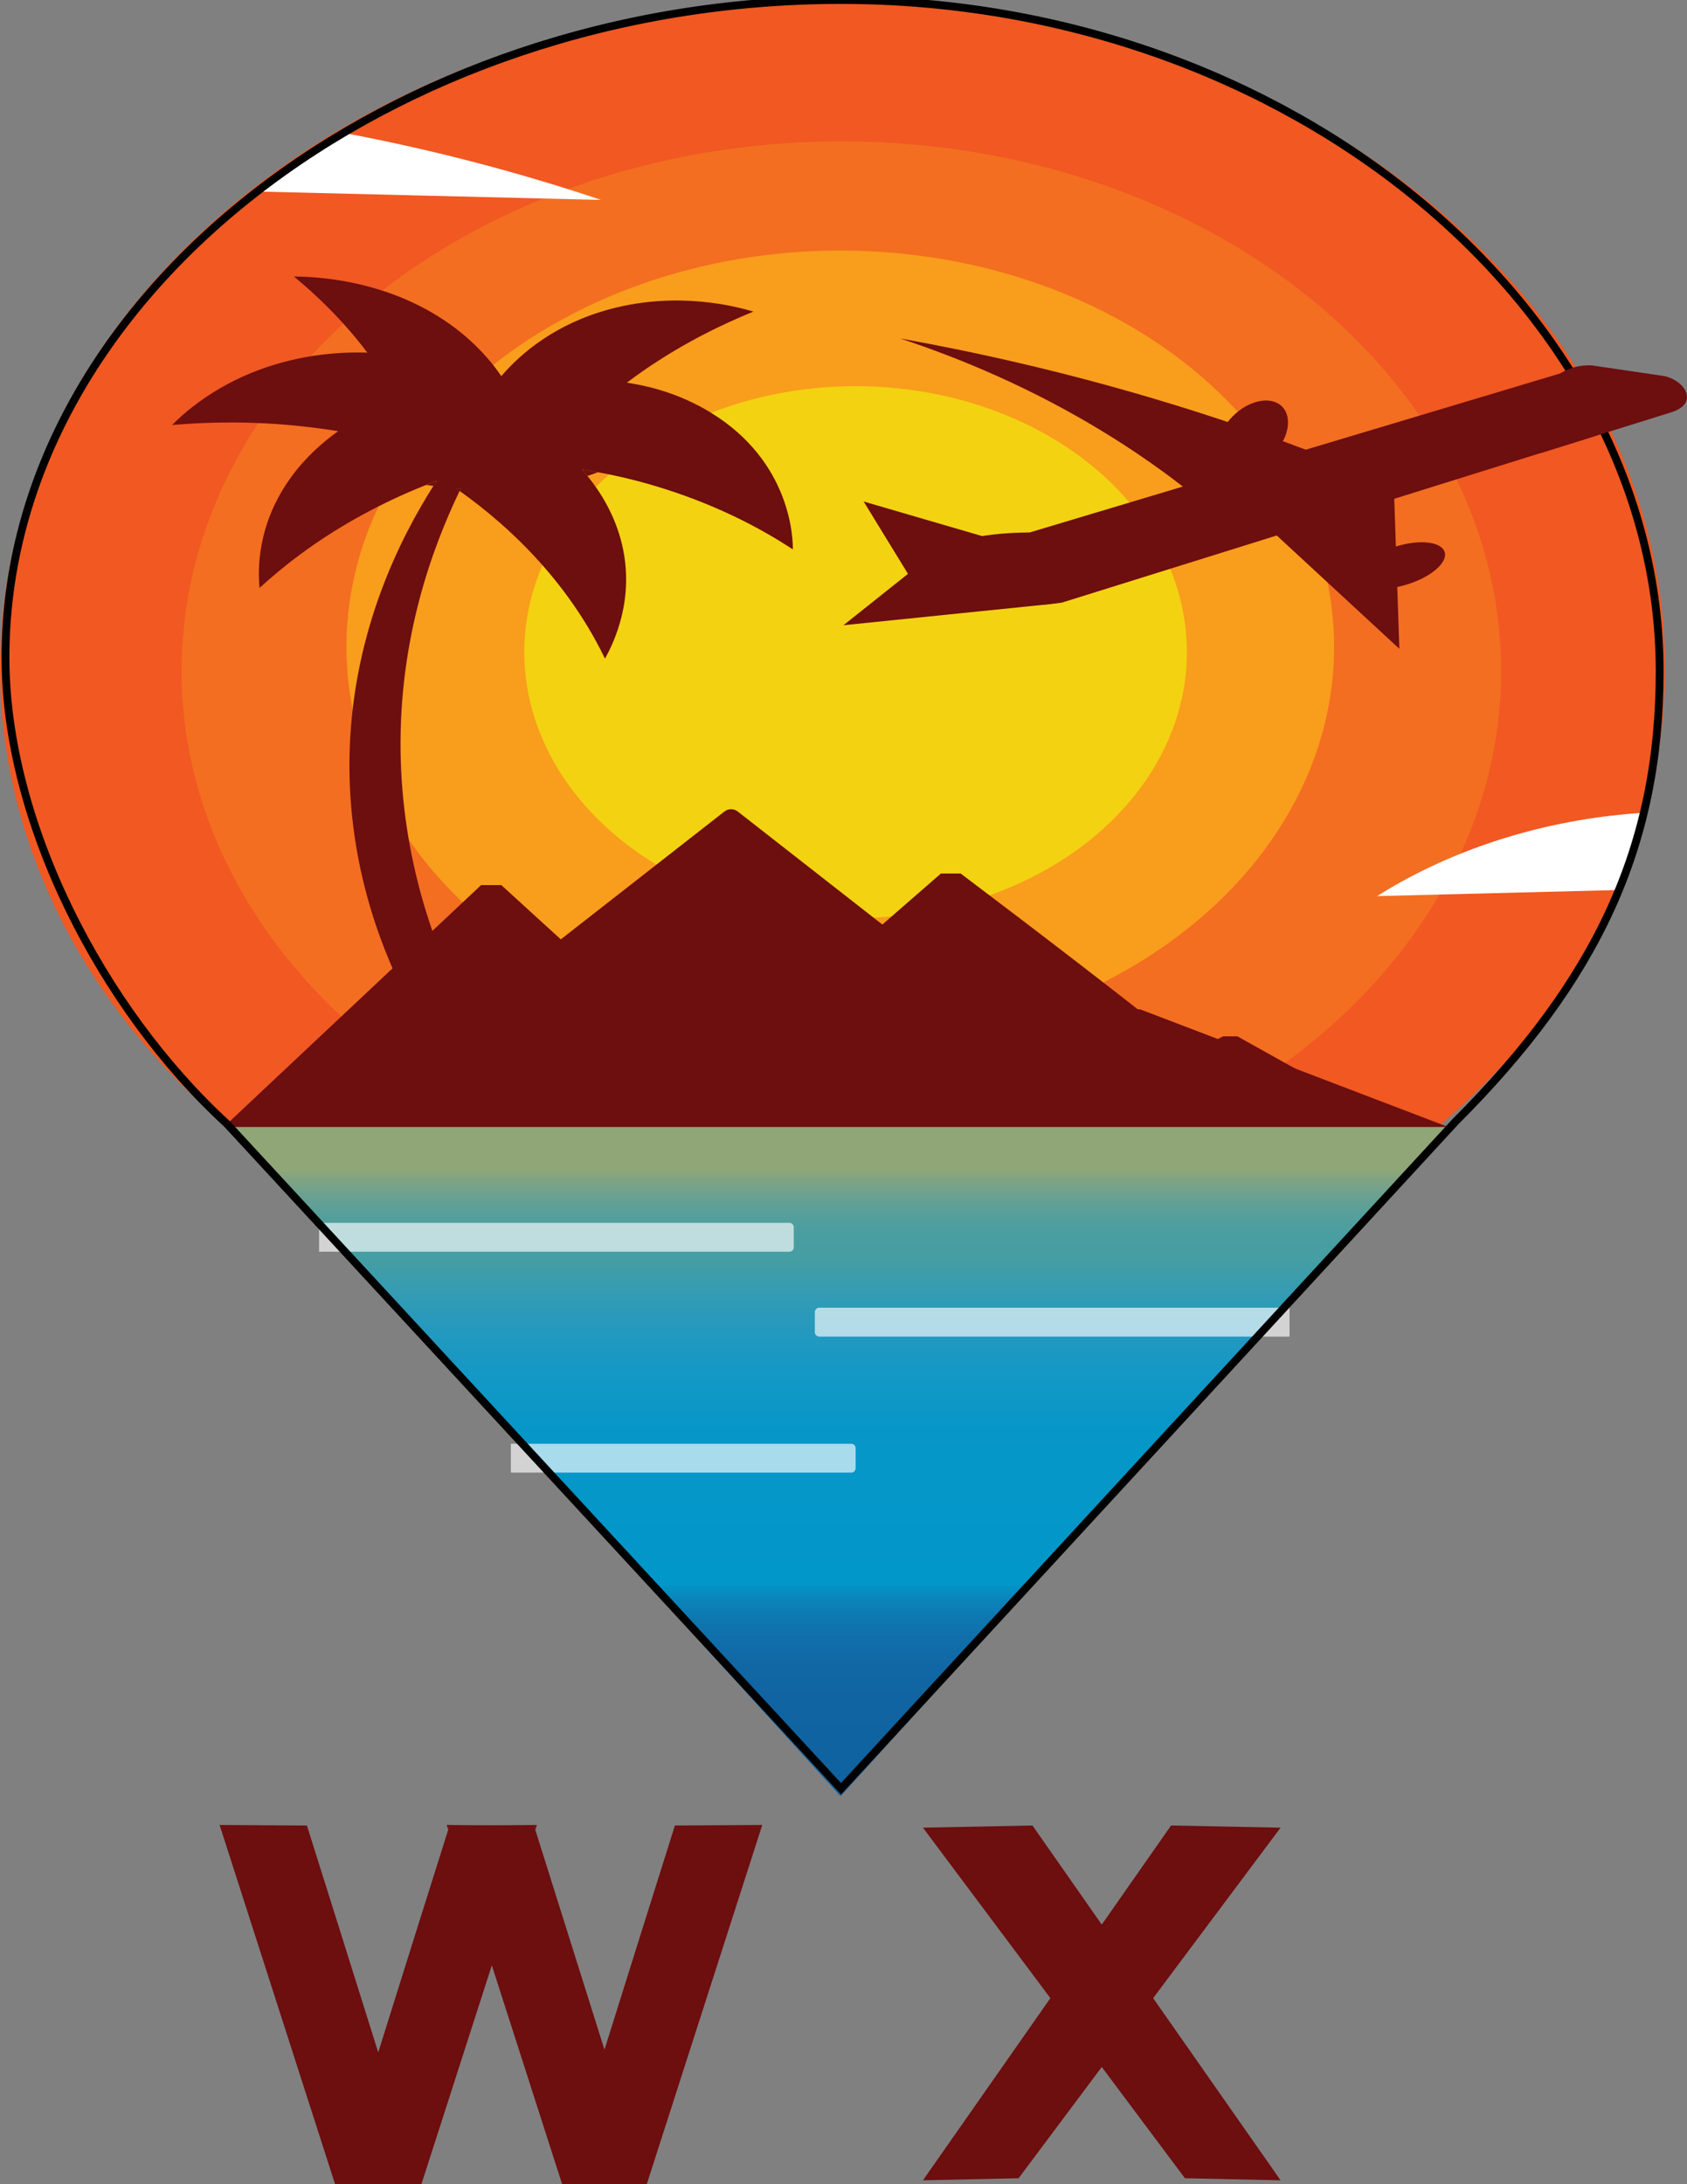 <?xml version="1.0" encoding="utf-8"?>
<!-- Generator: Adobe Illustrator 28.0.0, SVG Export Plug-In . SVG Version: 6.00 Build 0)  -->
<svg version="1.1" xmlns="http://www.w3.org/2000/svg" xmlns:xlink="http://www.w3.org/1999/xlink" x="0px" y="0px"
	 viewBox="0 0 612 792" style="enable-background:new 0 0 612 792;" xml:space="preserve">
<rect x="0" y="0" width="612" height="792" fill="#808080" stroke="none"/>
<style type="text/css">
	.st0{fill:#F15822;}
	.st1{fill:#F36E21;}
	.st2{fill:#F99D1C;}
	.st3{fill:#F3D211;}
	.st4{fill:#FFFFFF;}
	.st5{fill:#6D0E0F;}
	.st6{fill:url(#SVGID_1_);}
	.st7{opacity:0.65;fill:#FFFFFF;}
	.st8{fill:none;stroke:#000000;stroke-width:2.835;stroke-miterlimit:10;}
</style>
<g id="Layer_8">
	<ellipse class="st0" cx="302.04" cy="242.32" rx="302.04" ry="242.32"/>
	<ellipse class="st1" cx="305.23" cy="243.29" rx="239.35" ry="192.03"/>
	<ellipse class="st2" cx="304.83" cy="234.58" rx="179.14" ry="143.72"/>
	<ellipse class="st3" cx="310.39" cy="236.46" rx="120.19" ry="96.43"/>
	<path class="st4" d="M499.56,324.93c10.23-6.42,25.55-14.6,45.92-20.93c19.49-6.06,36.93-8.34,49.57-9.21
		c-2.59,9.31-5.17,18.62-7.76,27.93C558.05,323.46,528.8,324.2,499.56,324.93z"/>
	<path class="st4" d="M218.03,72.49c-13.69-4.6-28.67-9.15-44.88-13.4c-17.12-4.49-33.38-8.06-48.54-10.91
		c-10.45,7.09-20.9,14.18-31.36,21.27C134.85,70.47,176.44,71.48,218.03,72.49z"/>
</g>
<g id="Layer_6">
	<path class="st5" d="M167.19,177.14c-0.12,0.3-0.29,0.59-0.45,0.89c-0.49-0.33-0.94-0.69-1.43-0.98
		C165.92,177.07,166.53,177.1,167.19,177.14z"/>
	<path class="st5" d="M158.44,174.35c-0.37,0.59-0.78,1.18-1.19,1.84c-0.9-0.1-1.72-0.23-2.58-0.36
		C155.94,175.3,157.17,174.81,158.44,174.35z"/>
	<path class="st5" d="M216.89,171.23c-1.19,0.49-2.49,0.92-3.8,1.34c-0.65-0.85-1.31-1.64-1.96-2.36
		C212.97,170.51,214.93,170.84,216.89,171.23z"/>
	<path class="st5" d="M167.19,177.14c-0.12,0.3-0.29,0.59-0.45,0.89c-0.49-0.33-0.94-0.69-1.43-0.98
		C165.92,177.07,166.53,177.1,167.19,177.14z"/>
	<path class="st5" d="M216.89,171.23c-1.96-0.39-3.92-0.72-5.76-1.02c0.65,0.72,1.31,1.51,1.96,2.36
		c4.62,5.64,10.01,14.07,12.59,24.96c4.62,19.68-2.9,35.35-6.21,41.29c-4.5-9.35-11.49-21.12-22.32-33.48
		c-10.22-11.67-21.05-20.66-30.41-27.32c0.16-0.3,0.33-0.59,0.45-0.89c-0.65-0.03-1.27-0.07-1.88-0.1c0.49,0.3,0.94,0.66,1.43,0.98
		c-10.06,20.92-21.99,53.72-21.42,94.48c0.53,38.53,11.94,69.26,21.21,88.58h-19.46c-9.07-18-21.62-49.62-20.19-89.86
		c1.55-43.06,18.39-76.18,30.37-95.04c0.41-0.66,0.82-1.25,1.19-1.84c-1.27,0.46-2.49,0.95-3.76,1.48
		c-7.97,3.15-16.55,7.12-25.34,12.04c-15.45,8.66-26.98,17.81-35.19,25.35c-0.61-6.46-1.02-23.25,11.69-40.5
		c5.19-7.05,11.28-12.4,16.84-16.36c-4.13-0.66-8.46-1.25-12.92-1.74c-18.72-2.03-34.91-1.57-47.33-0.49
		c5.03-5.08,18.93-17.68,42.84-23.42c10.59-2.56,20.23-3.08,28-2.82c-8.91-11.81-18.52-20.92-26.65-27.61
		c8.09,0.07,28.98,1.12,49.38,12.69c13.98,7.97,21.83,17.55,25.87,23.42c7.15-8.33,19.7-19.02,39.61-24.33
		c24.44-6.49,45.37-0.98,51.83,0.95c-11.12,4.53-25.06,11.22-39.36,21.05c-2.29,1.57-4.46,3.15-6.54,4.72
		c9.85,1.48,20.32,4.69,30.29,10.76c29.76,18.14,29.96,46.6,29.92,49.68c-10.06-6.59-25.55-15.28-46.56-21.94
		C232.55,174.55,224.41,172.61,216.89,171.23z"/>
</g>
<g id="Layer_5">
	<path class="st5" d="M174.54,320.93c-30.73,28.87-61.46,57.75-92.19,86.62c1.54,1.96,3.45,4.11,5.83,6.31
		c1.44,1.33,2.86,2.52,4.24,3.57c62.75,1.14,125.5,2.28,188.24,3.42c4.19,0,6.42-3.96,3.66-6.49l-102.47-93.43
		C179.42,320.93,176.98,320.93,174.54,320.93z"/>
	<path class="st5" d="M262.81,294.25L104.74,417.73c-2.93,2.29-1.31,6.98,2.4,6.98h316.15c3.71,0,5.33-4.7,2.4-6.98L267.62,294.25
		C266.21,293.15,264.22,293.15,262.81,294.25z"/>
	<path class="st5" d="M341.34,316.74L185.72,452.26c-2.87,2.5-0.66,6.55,3.58,6.55c85.81-2.56,171.62-5.12,257.43-7.68
		c7.28,0.2,11.95-1.32,14.85-2.72c5.74-2.78,5.48-5.56,11.46-7.49c4.74-1.53,7.66-0.67,11.46-3.06c0,0,2.55-1.61,4.24-4.43
		c4.05-6.76-90.02-78.81-140.24-116.69C346.12,316.74,343.73,316.74,341.34,316.74z"/>
	<path class="st5" d="M409.06,366.01l-134.6,57.46c-4.48,1.91-2.78,7.35,2.29,7.35c73.21-1.74,146.42-3.49,219.63-5.23
		c-0.57-1.45-0.62-2.69-0.42-3.74c1.22-6.47,13.13-11.6,29.43-13.19c-37.25-14.22-74.5-28.44-111.75-42.66
		C412.11,366.01,410.58,366.01,409.06,366.01z"/>
	<path class="st5" d="M443.69,375.79l-84.65,42.83c-4.13,2.09-2.28,7.21,2.6,7.21c47.18-1.44,94.36-2.88,141.53-4.32
		c0.27-0.07,5.5-1.48,6.79-5.79c1.15-3.84-1.8-6.75-2.12-7.06c-19.65-10.96-39.3-21.92-58.95-32.88
		C447.15,375.79,445.42,375.79,443.69,375.79z"/>
</g>
<g id="Layer_2">
	<linearGradient id="SVGID_1_" gradientUnits="userSpaceOnUse" x1="304.915" y1="424.014" x2="304.915" y2="637.605">
		<stop  offset="0" style="stop-color:#90A677"/>
		<stop  offset="0.018" style="stop-color:#7FA383"/>
		<stop  offset="0.046" style="stop-color:#69A191"/>
		<stop  offset="0.076" style="stop-color:#569F9B"/>
		<stop  offset="0.11" style="stop-color:#499EA1"/>
		<stop  offset="0.156" style="stop-color:#449EA3"/>
		<stop  offset="0.179" style="stop-color:#3D9DAB"/>
		<stop  offset="0.225" style="stop-color:#309BB6"/>
		<stop  offset="0.279" style="stop-color:#2399BF"/>
		<stop  offset="0.346" style="stop-color:#1498C5"/>
		<stop  offset="0.44" style="stop-color:#0697C8"/>
		<stop  offset="0.701" style="stop-color:#0297C9"/>
		<stop  offset="0.702" style="stop-color:#0297C9"/>
		<stop  offset="0.729" style="stop-color:#0A85BB"/>
		<stop  offset="0.76" style="stop-color:#0E78B1"/>
		<stop  offset="0.795" style="stop-color:#106FAA"/>
		<stop  offset="0.836" style="stop-color:#1168A5"/>
		<stop  offset="0.889" style="stop-color:#1064A2"/>
		<stop  offset="1" style="stop-color:#1063A1"/>
	</linearGradient>
	<polygon class="st6" points="304.91,651.35 525.39,408.66 84.44,408.66 	"/>
	<path class="st5" d="M276.53,661.74L234.63,792c-5.11-0.03-10.22-0.03-15.33-0.07c-5.11,0.03-10.26,0.03-15.37,0.07l-25.51-79.36
		L152.88,792c-5.23-0.03-10.42-0.03-15.66-0.07c-5.23,0.03-10.42,0.03-15.66,0.07l-41.9-130.26c10.59,0.07,21.13,0.13,31.68,0.2
		c8.62,27.42,17.29,54.86,25.87,82.28c8.42-26.89,16.88-53.82,25.38-80.71c0.16-0.52,0.33-1.05,0.49-1.57
		c5.11-0.03,10.22-0.07,15.33-0.1c5.11,0.03,10.18,0.07,15.29,0.1c0.16,0.52,0.33,1.05,0.49,1.57c8.34,26.56,16.72,53.16,25.1,79.72
		c8.5-27.09,17-54.21,25.55-81.3C255.4,661.87,265.95,661.81,276.53,661.74z"/>
	<path class="st5" d="M194.78,661.74l-0.57,1.77c-0.16-0.52-0.33-1.05-0.49-1.57c-5.11-0.03-10.18-0.07-15.29-0.1
		C183.87,661.81,189.3,661.77,194.78,661.74z"/>
	<path class="st5" d="M178.43,661.84c-5.11,0.03-10.22,0.07-15.33,0.1c-0.16,0.52-0.33,1.05-0.49,1.57l-0.57-1.77
		C167.47,661.77,172.95,661.81,178.43,661.84z"/>
	<path class="st5" d="M418.33,724.54c15.41,22.04,30.82,44.04,46.23,66.05c-11.57-0.23-23.14-0.49-34.7-0.75
		c-10.06-13.45-20.11-26.89-30.17-40.34c-10.06,13.45-20.11,26.89-30.17,40.34c-11.57,0.26-23.14,0.52-34.7,0.75
		c15.41-22,30.82-44.01,46.23-66.05c-15.41-20.59-30.82-41.22-46.23-61.82c13.24-0.26,26.49-0.52,39.73-0.79
		c8.38,11.97,16.76,23.97,25.14,35.94c8.38-11.97,16.76-23.97,25.14-35.94c13.24,0.26,26.49,0.52,39.73,0.79
		C449.15,683.32,433.74,703.95,418.33,724.54z"/>
</g>
<g id="Layer_3">
	<path class="st7" d="M286.36,453.88H115.75v-10.47h170.61c0.88,0,1.6,0.71,1.6,1.6v7.27C287.96,453.16,287.24,453.88,286.36,453.88
		z"/>
	<path class="st7" d="M297.2,484.65h170.61v-10.47H297.2c-0.88,0-1.6,0.71-1.6,1.6v7.27C295.61,483.94,296.32,484.65,297.2,484.65z"
		/>
	<path class="st7" d="M308.8,533.98H185.33v-10.47H308.8c0.88,0,1.6,0.71,1.6,1.6v7.27C310.39,533.27,309.68,533.98,308.8,533.98z"
		/>
</g>
<g id="Layer_4">
	<path class="st8" d="M528,406.71L305.1,648.61l0,0L82.36,407.55C36.94,365.87,1.99,298.13,1.99,238.41
		C1.99,107.56,141.97,0,305.1,0c163.1,0,296.99,112.59,296.99,243.44C602.09,307.07,579.13,355.64,528,406.71z"/>
</g>
<g id="Layer_7">
	<path class="st5" d="M578.09,158.28c-64.27,20.07-128.54,40.14-192.81,60.22c-5.24,0.82-22.24,2.94-35.75-5.34
		c-2.76-1.69-10.41-6.38-9.39-10.88c1.2-5.33,14.22-9.09,33.4-9.21c64.44-19.31,128.88-38.62,193.33-57.92L578.09,158.28z"/>
	<path class="st5" d="M566.04,135.39c-12.06,6.42-17.4,16.02-14.12,22.75c0.66,1.36,2.32,3.94,6.89,6.19l47.8-14.93
		c0.69-0.22,4.17-1.38,5.13-3.97c1.16-3.13-1.73-7.35-7.57-9c-8.87-1.31-17.74-2.62-26.62-3.93c-1.5-0.08-4.02-0.05-6.88,0.79
		C568.61,133.91,567.06,134.74,566.04,135.39z"/>
	<polygon class="st5" points="507.65,235.26 442.8,175.35 504.95,155.94 	"/>
	
		<ellipse transform="matrix(0.955 -0.298 0.298 0.955 -38.006 160.658)" class="st5" cx="508.25" cy="205.06" rx="16.34" ry="7.17"/>
	<path class="st5" d="M326.57,122.73c21.16,6.99,47.74,17.83,75.14,34.75c17.42,10.76,31.55,21.73,42.77,31.67
		c12.18-7.77,24.36-15.53,36.54-23.3c-18.89-7.31-39.78-14.57-62.62-21.35C385.39,134.7,354.42,127.73,326.57,122.73z"/>
	
		<ellipse transform="matrix(0.711 -0.703 0.703 0.711 20.247 365.194)" class="st5" cx="454.49" cy="157.96" rx="15.02" ry="10.1"/>
	<path class="st5" d="M362.75,196.27c-10.26,5.34-20.52,10.68-30.78,16.02l-18.66-30.44C329.79,186.66,346.27,191.46,362.75,196.27z
		"/>
	<path class="st5" d="M343.9,196.54c12.49,7.49,24.97,14.98,37.46,22.47c-25.12,2.57-50.24,5.13-75.37,7.7L343.9,196.54z"/>
</g>
</svg>
